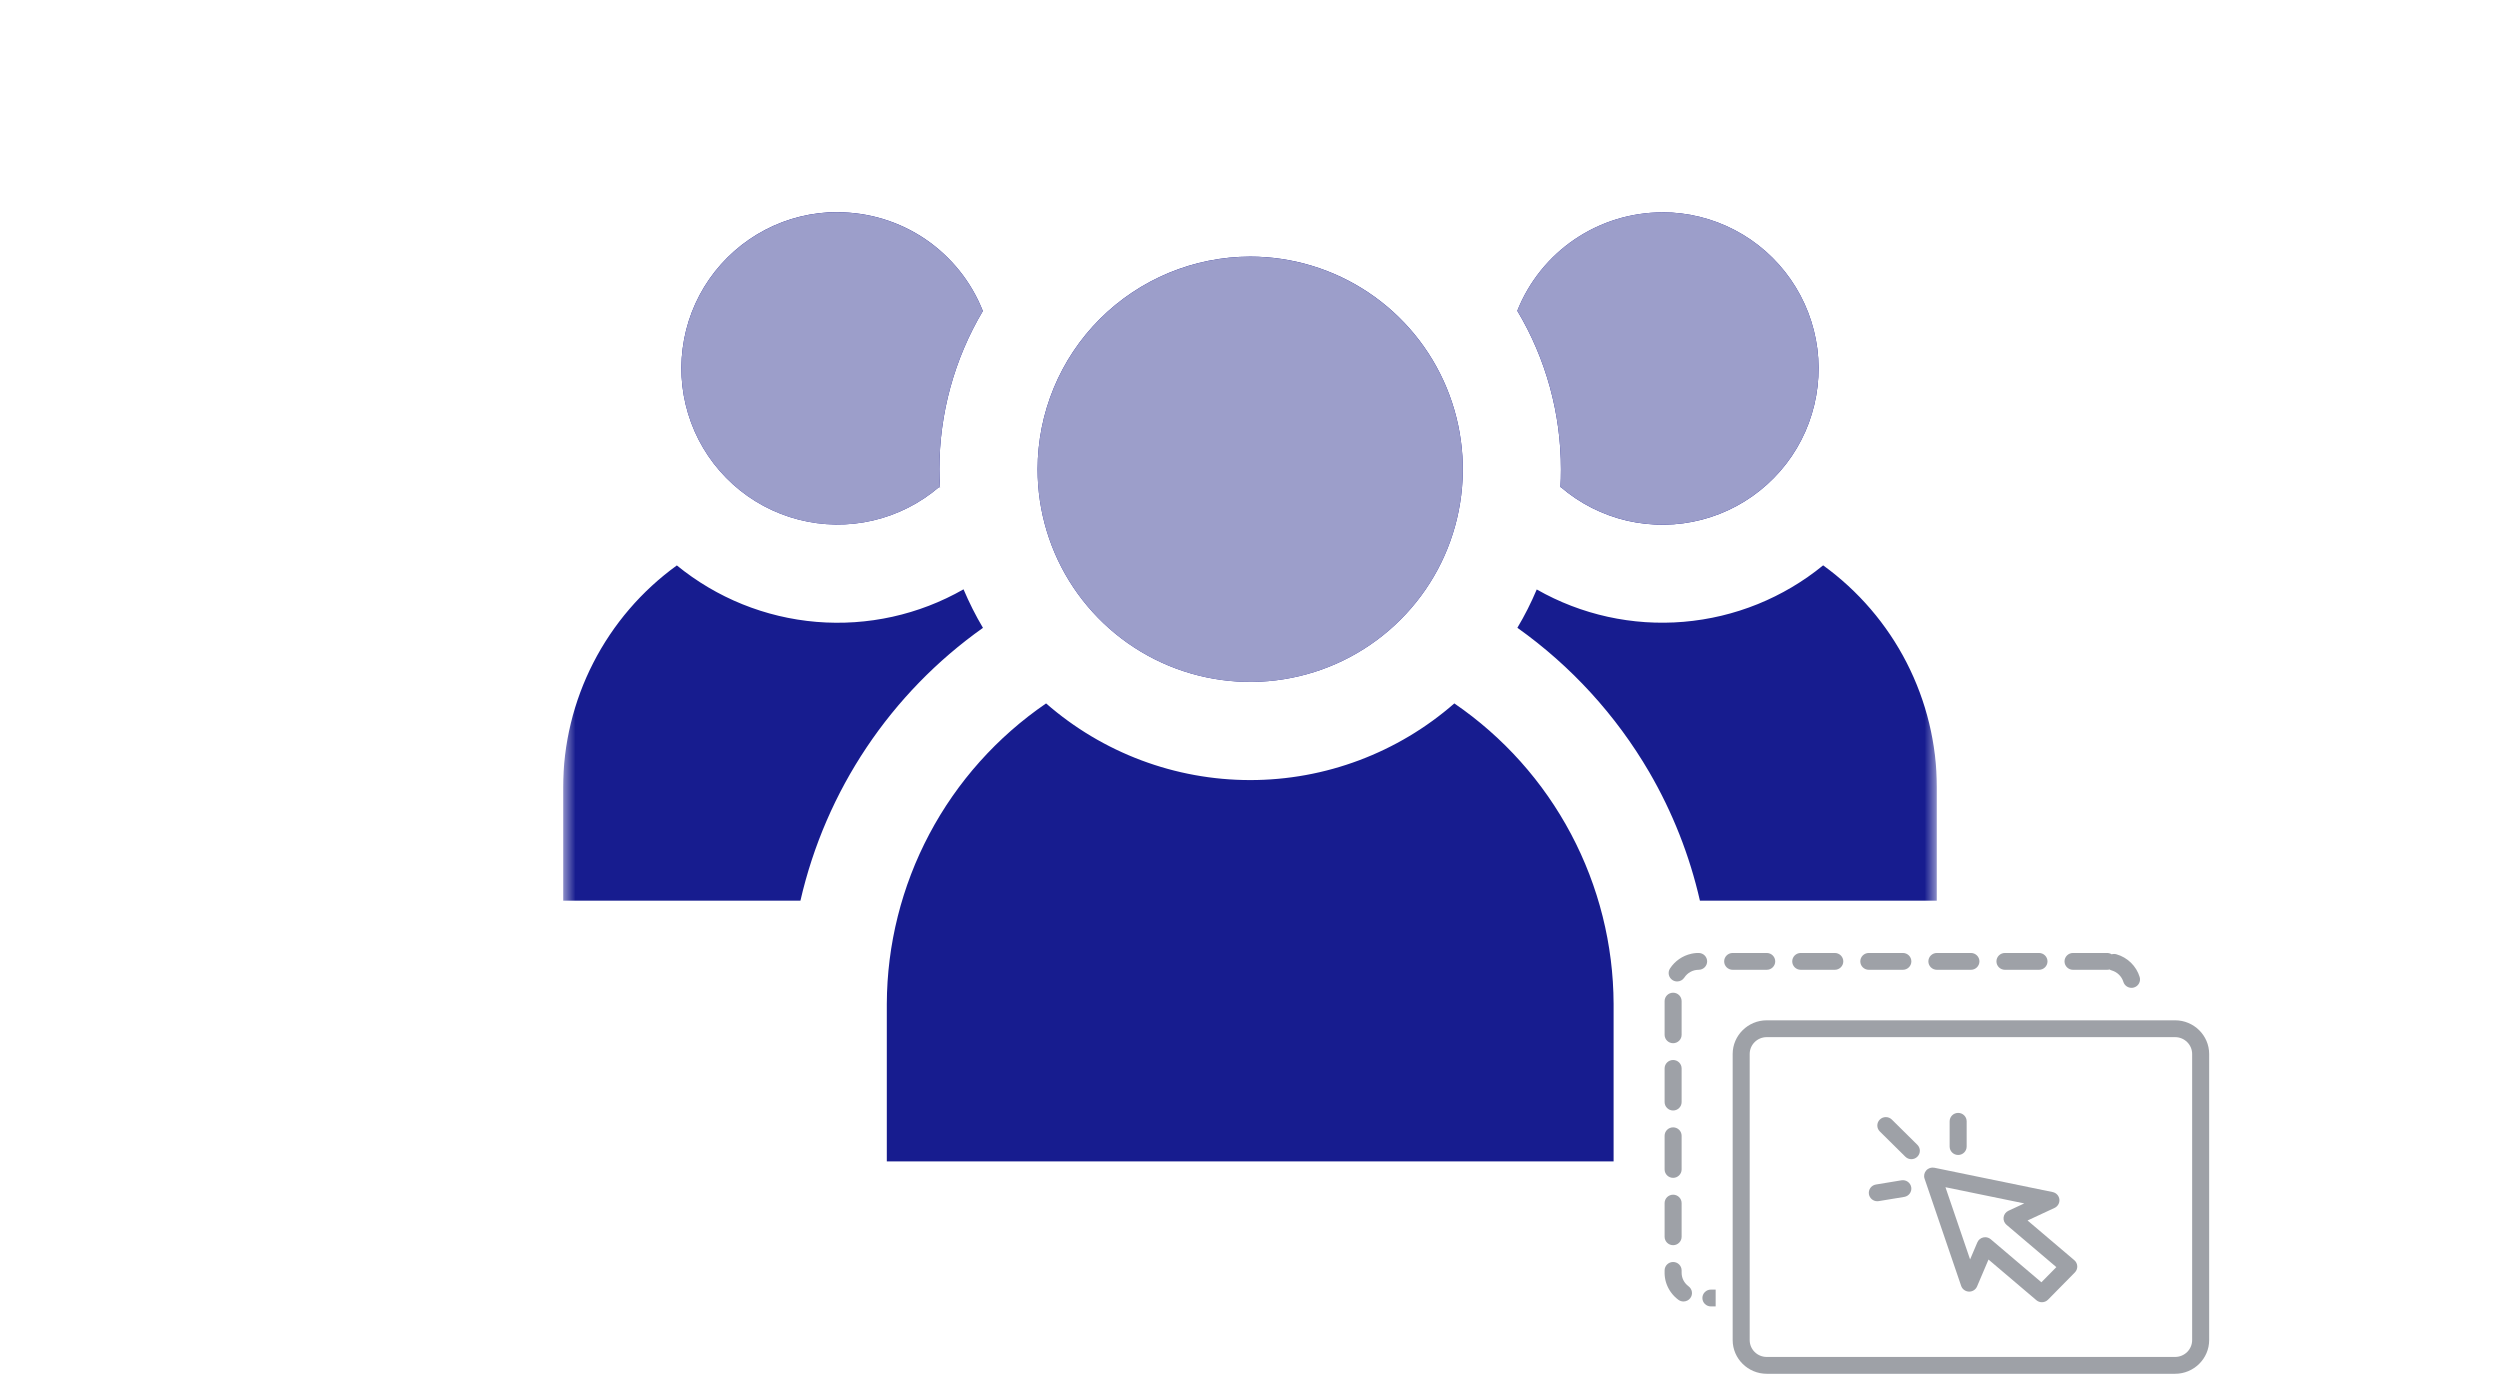 <svg width="202" height="111" viewBox="0 0 202 111" fill="none" xmlns="http://www.w3.org/2000/svg">
<g clip-path="url(#clip0_16875_81982)">
<mask id="mask0_16875_81982" style="mask-type:luminance" maskUnits="userSpaceOnUse" x="45" y="0" width="112" height="111">
<path d="M156.495 0H45.506V111H156.495V0Z" fill="white"/>
</mask>
<g mask="url(#mask0_16875_81982)">
<path fill-rule="evenodd" clip-rule="evenodd" d="M134.324 17.153C136.361 17.153 138.364 17.647 140.168 18.591C141.972 19.534 143.52 20.9 144.68 22.57C145.845 24.241 146.583 26.167 146.844 28.187C147.099 30.207 146.861 32.255 146.156 34.164C145.451 36.073 144.291 37.783 142.782 39.142C141.272 40.508 139.458 41.485 137.488 41.995C135.518 42.506 133.453 42.528 131.472 42.073C129.491 41.612 127.648 40.68 126.106 39.353L126.083 39.381C126.111 38.898 126.122 38.415 126.122 37.927C126.128 33.415 124.913 28.986 122.598 25.112C123.531 22.764 125.151 20.75 127.238 19.334C129.33 17.919 131.799 17.159 134.324 17.159V17.153ZM156.5 63.679V72.775H137.354C136.522 69.124 135.14 65.621 133.259 62.386C130.573 57.785 126.944 53.811 122.604 50.725C123.198 49.732 123.719 48.694 124.169 47.628C127.771 49.682 131.91 50.592 136.039 50.242C140.174 49.893 144.097 48.306 147.31 45.68C150.146 47.734 152.46 50.426 154.058 53.545C155.656 56.664 156.494 60.116 156.5 63.618V63.673V63.679ZM130.379 81.156V81.112C130.362 76.328 129.18 71.615 126.938 67.386C124.696 63.157 121.461 59.539 117.51 56.836C112.942 60.826 107.082 63.03 101.017 63.03C94.951 63.03 89.091 60.826 84.524 56.836C80.573 59.539 77.337 63.157 75.095 67.386C72.853 71.615 71.671 76.328 71.654 81.112V93.843H130.379V81.15V81.156ZM64.673 72.775H45.5V63.623C45.505 60.121 46.343 56.664 47.942 53.55C49.54 50.431 51.854 47.734 54.69 45.686C57.903 48.311 61.838 49.904 65.972 50.248C70.112 50.592 74.252 49.676 77.853 47.617C78.308 48.688 78.83 49.732 79.424 50.731C71.965 56.014 66.716 63.868 64.673 72.781V72.775ZM67.676 17.148C70.206 17.148 72.681 17.908 74.773 19.329C76.865 20.755 78.486 22.776 79.413 25.129C77.115 28.997 75.9 33.415 75.905 37.91C75.905 38.41 75.922 38.909 75.955 39.403L75.894 39.337C74.352 40.663 72.509 41.596 70.528 42.056C68.547 42.517 66.483 42.489 64.512 41.978C62.542 41.468 60.722 40.491 59.213 39.126C57.703 37.761 56.543 36.051 55.839 34.142C55.134 32.233 54.895 30.185 55.156 28.165C55.411 26.144 56.155 24.218 57.315 22.548C58.48 20.877 60.028 19.512 61.832 18.569C63.636 17.625 65.639 17.137 67.676 17.137V17.148ZM101.017 20.733C104.413 20.733 107.737 21.743 110.562 23.63C113.386 25.517 115.589 28.203 116.888 31.339C118.187 34.48 118.531 37.933 117.865 41.268C117.204 44.604 115.567 47.662 113.164 50.065C110.761 52.468 107.698 54.105 104.369 54.766C101.033 55.432 97.582 55.088 94.441 53.789C91.3 52.49 88.619 50.287 86.727 47.462C84.84 44.637 83.836 41.312 83.836 37.916C83.841 33.359 85.65 28.991 88.869 25.773C92.093 22.553 96.461 20.739 101.017 20.733Z" fill="#171C8F"/>
<path fill-rule="evenodd" clip-rule="evenodd" d="M134.324 17.152C136.361 17.152 138.364 17.646 140.168 18.589C141.971 19.533 143.52 20.898 144.68 22.569C145.845 24.239 146.583 26.165 146.844 28.185C147.099 30.205 146.861 32.253 146.156 34.163C145.451 36.072 144.291 37.781 142.782 39.141C141.272 40.506 139.458 41.483 137.488 41.993C135.517 42.504 133.453 42.526 131.472 42.071C129.491 41.611 127.648 40.678 126.106 39.352L126.083 39.38C126.111 38.897 126.122 38.414 126.122 37.925C126.128 33.413 124.912 28.984 122.598 25.11C123.531 22.763 125.151 20.748 127.238 19.333C129.33 17.918 131.799 17.157 134.324 17.157V17.152ZM67.675 17.152C70.206 17.152 72.681 17.912 74.773 19.333C76.871 20.759 78.486 22.779 79.413 25.133C77.115 29.001 75.9 33.419 75.905 37.914C75.905 38.414 75.922 38.913 75.955 39.407L75.894 39.341C74.352 40.667 72.509 41.599 70.528 42.06C68.547 42.521 66.482 42.493 64.512 41.982C62.542 41.472 60.722 40.495 59.213 39.13C57.703 37.764 56.543 36.055 55.839 34.146C55.134 32.237 54.895 30.189 55.156 28.169C55.411 26.148 56.155 24.222 57.315 22.552C58.48 20.881 60.028 19.516 61.832 18.573C63.636 17.629 65.639 17.141 67.675 17.141V17.152ZM101.017 20.737C104.413 20.737 107.737 21.747 110.562 23.634C113.386 25.521 115.589 28.207 116.888 31.343C118.187 34.484 118.531 37.937 117.865 41.272C117.204 44.608 115.567 47.666 113.164 50.069C110.761 52.472 107.698 54.109 104.368 54.77C101.033 55.436 97.582 55.092 94.441 53.793C91.299 52.494 88.619 50.291 86.727 47.466C84.84 44.641 83.835 41.316 83.835 37.92C83.841 33.363 85.65 28.995 88.869 25.776C92.093 22.557 96.46 20.743 101.017 20.737Z" fill="#9C9ECA"/>
</g>
</g>
<g clip-path="url(#clip1_16875_81982)">
<path d="M156.5 78.36H159.25C159.63 78.36 159.938 78.055 159.938 77.68C159.938 77.305 159.63 77 159.25 77H156.5C156.12 77 155.812 77.305 155.812 77.68C155.812 78.055 156.12 78.36 156.5 78.36Z" fill="#9EA1A7"/>
<path d="M151 78.36H153.75C154.13 78.36 154.438 78.055 154.438 77.68C154.438 77.305 154.13 77 153.75 77H151C150.62 77 150.312 77.305 150.312 77.68C150.312 78.055 150.62 78.36 151 78.36Z" fill="#9EA1A7"/>
<path d="M162 78.36H164.75C165.13 78.36 165.438 78.055 165.438 77.68C165.438 77.305 165.13 77 164.75 77H162C161.62 77 161.312 77.305 161.312 77.68C161.312 78.055 161.62 78.36 162 78.36Z" fill="#9EA1A7"/>
<path d="M142.75 78.36C143.13 78.36 143.438 78.055 143.438 77.68C143.438 77.305 143.13 77 142.75 77H140C139.62 77 139.312 77.305 139.312 77.68C139.312 78.055 139.62 78.36 140 78.36H142.75Z" fill="#9EA1A7"/>
<path d="M167.5 78.36H170.25C170.318 78.36 170.384 78.35 170.447 78.332C170.502 78.366 170.562 78.394 170.628 78.412C171.074 78.54 171.434 78.893 171.568 79.334C171.658 79.628 171.931 79.818 172.226 79.818C172.292 79.818 172.358 79.809 172.424 79.789C172.787 79.681 172.993 79.304 172.886 78.945C172.618 78.061 171.906 77.362 171.008 77.106C170.945 77.088 170.881 77.079 170.818 77.079C170.751 77.079 170.685 77.089 170.622 77.108C170.515 77.04 170.387 77 170.25 77H167.5C167.121 77 166.813 77.305 166.813 77.68C166.813 78.055 167.121 78.36 167.5 78.36L167.5 78.36Z" fill="#9EA1A7"/>
<path d="M145.5 78.36H148.25C148.63 78.36 148.938 78.055 148.938 77.68C148.938 77.305 148.63 77 148.25 77H145.5C145.12 77 144.812 77.305 144.812 77.68C144.812 78.055 145.12 78.36 145.5 78.36Z" fill="#9EA1A7"/>
<path d="M135.188 84.291C135.567 84.291 135.875 83.987 135.875 83.611V80.891C135.875 80.515 135.567 80.211 135.188 80.211C134.808 80.211 134.5 80.515 134.5 80.891V83.611C134.5 83.987 134.808 84.291 135.188 84.291Z" fill="#9EA1A7"/>
<path d="M136.433 103.929C136.078 103.667 135.875 103.27 135.875 102.839V102.649C135.875 102.273 135.567 101.969 135.188 101.969C134.808 101.969 134.5 102.273 134.5 102.649V102.861C134.5 102.863 134.5 102.864 134.5 102.865V102.874C134.5 102.876 134.5 102.877 134.5 102.878V102.887C134.5 102.887 134.5 102.887 134.5 102.888V102.892C134.5 102.893 134.5 102.894 134.5 102.896V102.901C134.5 102.902 134.5 102.903 134.5 102.904V102.909C134.5 102.91 134.5 102.911 134.5 102.913V102.913C134.5 102.915 134.501 102.916 134.501 102.917V102.918C134.501 102.92 134.501 102.923 134.501 102.926V102.926C134.501 102.928 134.501 102.929 134.501 102.93V102.931C134.501 102.933 134.501 102.936 134.501 102.939V102.939C134.501 102.941 134.501 102.942 134.501 102.943V102.944C134.501 102.945 134.501 102.946 134.501 102.948H134.502C134.502 102.949 134.502 102.95 134.502 102.952V102.952C134.503 102.953 134.503 102.955 134.503 102.956V102.957C134.503 102.958 134.503 102.959 134.503 102.96V102.961C134.503 102.962 134.503 102.963 134.503 102.964C134.503 102.966 134.503 102.967 134.503 102.969V102.969C134.503 102.971 134.503 102.972 134.503 102.973V102.974C134.503 102.975 134.503 102.976 134.503 102.977V102.978C134.503 102.979 134.503 102.981 134.504 102.982V102.983C134.504 102.984 134.504 102.985 134.504 102.987V102.987C134.504 102.988 134.504 102.99 134.504 102.991V102.991C134.504 102.992 134.504 102.994 134.504 102.995V102.996C134.504 102.997 134.504 102.998 134.505 103V103C134.505 103.003 134.505 103.005 134.505 103.008V103.009C134.505 103.01 134.505 103.011 134.505 103.012C134.505 103.013 134.505 103.013 134.505 103.013C134.505 103.016 134.506 103.018 134.506 103.021V103.022C134.506 103.023 134.506 103.024 134.506 103.025C134.506 103.026 134.506 103.026 134.506 103.026C134.506 103.028 134.506 103.029 134.506 103.03H134.507C134.507 103.031 134.507 103.033 134.507 103.034V103.034C134.507 103.036 134.507 103.037 134.507 103.038V103.039C134.508 103.04 134.508 103.041 134.508 103.042C134.508 103.044 134.508 103.045 134.508 103.046V103.047C134.508 103.048 134.508 103.05 134.508 103.051V103.051C134.509 103.053 134.509 103.054 134.509 103.055V103.056C134.509 103.057 134.509 103.058 134.509 103.059V103.06C134.509 103.061 134.509 103.063 134.509 103.064V103.064C134.51 103.066 134.51 103.067 134.51 103.068V103.069C134.51 103.07 134.51 103.071 134.51 103.072C134.51 103.073 134.51 103.073 134.51 103.073C134.51 103.074 134.51 103.075 134.511 103.077V103.077C134.511 103.079 134.511 103.08 134.511 103.081V103.082C134.511 103.083 134.511 103.084 134.512 103.086C134.512 103.087 134.512 103.088 134.512 103.09V103.09C134.512 103.092 134.512 103.093 134.512 103.094C134.512 103.094 134.512 103.094 134.512 103.095C134.512 103.096 134.512 103.097 134.513 103.098V103.099C134.513 103.1 134.513 103.101 134.513 103.103V103.103C134.513 103.105 134.513 103.106 134.513 103.107V103.108C134.514 103.109 134.514 103.111 134.514 103.112C134.514 103.113 134.514 103.114 134.514 103.116V103.116C134.514 103.118 134.515 103.119 134.515 103.12C134.515 103.12 134.515 103.121 134.515 103.121C134.515 103.122 134.515 103.124 134.515 103.125C134.515 103.126 134.515 103.127 134.516 103.129V103.129C134.516 103.131 134.516 103.132 134.516 103.133V103.134C134.516 103.135 134.517 103.136 134.517 103.137C134.517 103.139 134.517 103.14 134.517 103.142C134.517 103.142 134.517 103.142 134.517 103.142C134.517 103.143 134.517 103.145 134.517 103.146C134.517 103.146 134.517 103.146 134.518 103.147C134.518 103.148 134.518 103.149 134.518 103.15C134.518 103.15 134.518 103.151 134.518 103.151C134.518 103.152 134.518 103.153 134.518 103.154V103.155C134.518 103.156 134.519 103.158 134.519 103.159C134.519 103.159 134.519 103.159 134.519 103.159C134.519 103.161 134.519 103.162 134.519 103.163C134.519 103.163 134.519 103.164 134.519 103.164C134.519 103.165 134.519 103.166 134.52 103.168C134.52 103.169 134.52 103.17 134.52 103.172C134.52 103.172 134.52 103.172 134.52 103.172C134.52 103.174 134.521 103.175 134.521 103.176V103.176C134.521 103.178 134.521 103.179 134.521 103.18C134.521 103.182 134.522 103.183 134.522 103.184V103.185C134.522 103.186 134.522 103.187 134.523 103.189C134.523 103.189 134.523 103.189 134.523 103.189C134.523 103.192 134.523 103.194 134.524 103.197V103.198C134.524 103.199 134.524 103.2 134.524 103.201C134.524 103.201 134.524 103.202 134.524 103.202C134.525 103.205 134.525 103.207 134.525 103.21C134.525 103.21 134.525 103.21 134.526 103.21C134.526 103.212 134.526 103.213 134.526 103.214V103.215C134.526 103.216 134.527 103.217 134.527 103.219C134.527 103.22 134.527 103.221 134.527 103.223V103.223C134.528 103.224 134.528 103.226 134.528 103.227V103.228C134.528 103.229 134.528 103.23 134.529 103.232V103.232C134.529 103.233 134.529 103.234 134.529 103.236V103.236C134.53 103.237 134.53 103.239 134.53 103.24V103.241C134.53 103.242 134.53 103.243 134.531 103.244V103.245C134.531 103.246 134.531 103.247 134.531 103.249C134.531 103.25 134.532 103.252 134.532 103.253C134.532 103.253 134.532 103.253 134.532 103.253C134.532 103.255 134.532 103.256 134.532 103.257C134.533 103.257 134.533 103.258 134.533 103.258C134.533 103.259 134.533 103.26 134.533 103.261V103.262C134.534 103.263 134.534 103.264 134.534 103.265V103.266C134.534 103.267 134.534 103.269 134.535 103.27C134.535 103.27 134.535 103.27 134.535 103.27C134.535 103.272 134.535 103.273 134.535 103.274C134.536 103.276 134.536 103.277 134.536 103.278C134.536 103.278 134.536 103.278 134.536 103.279C134.536 103.28 134.536 103.281 134.537 103.282V103.283C134.537 103.286 134.537 103.288 134.538 103.29C134.538 103.291 134.538 103.291 134.538 103.291C134.538 103.292 134.538 103.294 134.538 103.295C134.539 103.295 134.539 103.295 134.539 103.295C134.539 103.298 134.54 103.3 134.54 103.303V103.304C134.54 103.305 134.541 103.306 134.541 103.307C134.541 103.307 134.541 103.308 134.541 103.308C134.541 103.309 134.541 103.31 134.541 103.312C134.542 103.313 134.542 103.314 134.542 103.315C134.542 103.317 134.542 103.318 134.543 103.319V103.32C134.543 103.321 134.543 103.323 134.544 103.324C134.544 103.327 134.545 103.329 134.545 103.332V103.332C134.546 103.334 134.546 103.335 134.546 103.336C134.546 103.336 134.546 103.337 134.546 103.337C134.546 103.338 134.547 103.339 134.547 103.341C134.547 103.342 134.547 103.343 134.548 103.344V103.345C134.548 103.346 134.548 103.348 134.548 103.349C134.549 103.351 134.549 103.352 134.549 103.353C134.549 103.354 134.55 103.356 134.55 103.357V103.357C134.55 103.359 134.551 103.36 134.551 103.361C134.551 103.361 134.551 103.361 134.551 103.362C134.551 103.364 134.552 103.367 134.552 103.369V103.37C134.553 103.371 134.553 103.372 134.553 103.373V103.374C134.554 103.377 134.554 103.379 134.555 103.382V103.382C134.555 103.383 134.556 103.385 134.556 103.386C134.556 103.386 134.556 103.386 134.556 103.387C134.556 103.388 134.556 103.389 134.557 103.39C134.557 103.392 134.557 103.393 134.557 103.394C134.557 103.394 134.557 103.395 134.557 103.395C134.557 103.396 134.558 103.397 134.558 103.398V103.399C134.559 103.4 134.559 103.402 134.559 103.403C134.559 103.403 134.559 103.403 134.559 103.403C134.559 103.405 134.56 103.406 134.56 103.407H134.56C134.56 103.408 134.561 103.41 134.561 103.411V103.411C134.561 103.413 134.562 103.414 134.562 103.415V103.415C134.562 103.417 134.562 103.418 134.563 103.419C134.563 103.419 134.563 103.419 134.563 103.419C134.563 103.421 134.563 103.422 134.564 103.423V103.423C134.564 103.425 134.564 103.426 134.565 103.427C134.565 103.43 134.566 103.433 134.566 103.435C134.567 103.435 134.567 103.436 134.567 103.436C134.567 103.437 134.567 103.438 134.567 103.44V103.44C134.568 103.443 134.569 103.445 134.569 103.448C134.569 103.448 134.569 103.448 134.569 103.448C134.57 103.449 134.57 103.451 134.57 103.452C134.57 103.452 134.57 103.452 134.57 103.452C134.571 103.455 134.571 103.457 134.572 103.46C134.573 103.462 134.573 103.463 134.573 103.464C134.574 103.467 134.575 103.47 134.575 103.472C134.576 103.474 134.576 103.475 134.576 103.476C134.577 103.479 134.578 103.482 134.578 103.485C134.578 103.486 134.579 103.488 134.579 103.489C134.579 103.489 134.579 103.489 134.579 103.489L134.58 103.493C134.581 103.494 134.581 103.496 134.581 103.497C134.582 103.498 134.582 103.499 134.582 103.501V103.501C134.583 103.504 134.584 103.506 134.584 103.509C134.585 103.51 134.585 103.511 134.585 103.513C134.585 103.513 134.585 103.513 134.585 103.513C134.586 103.515 134.586 103.516 134.586 103.517V103.518C134.587 103.52 134.588 103.523 134.589 103.525C134.589 103.525 134.589 103.525 134.589 103.526C134.589 103.527 134.589 103.528 134.59 103.529C134.59 103.529 134.59 103.529 134.59 103.53C134.591 103.532 134.591 103.535 134.592 103.537C134.592 103.539 134.593 103.54 134.593 103.542C134.594 103.544 134.595 103.547 134.595 103.55V103.55C134.596 103.551 134.596 103.553 134.596 103.554C134.597 103.557 134.598 103.559 134.599 103.562C134.599 103.563 134.599 103.565 134.6 103.566V103.566C134.601 103.569 134.601 103.571 134.602 103.574L134.603 103.578V103.578C134.604 103.579 134.604 103.581 134.604 103.582H134.605C134.605 103.583 134.605 103.585 134.606 103.586C134.606 103.587 134.606 103.588 134.607 103.59V103.59C134.607 103.591 134.608 103.593 134.608 103.594V103.594C134.608 103.595 134.609 103.597 134.609 103.598C134.61 103.599 134.61 103.601 134.61 103.602C134.611 103.603 134.611 103.605 134.612 103.606V103.606C134.612 103.609 134.613 103.611 134.614 103.614C134.614 103.614 134.614 103.614 134.614 103.614C134.614 103.615 134.615 103.617 134.615 103.618V103.618C134.616 103.621 134.617 103.623 134.617 103.626V103.626C134.618 103.627 134.618 103.629 134.619 103.63V103.63C134.62 103.633 134.62 103.635 134.621 103.638C134.622 103.639 134.622 103.641 134.623 103.642V103.642C134.623 103.644 134.623 103.645 134.624 103.646C134.624 103.647 134.625 103.649 134.625 103.65C134.626 103.651 134.626 103.653 134.627 103.654C134.627 103.657 134.628 103.659 134.629 103.662C134.63 103.663 134.63 103.664 134.63 103.666C134.631 103.667 134.631 103.669 134.632 103.67H134.632C134.633 103.672 134.634 103.675 134.634 103.678V103.678C134.635 103.679 134.635 103.68 134.636 103.682C134.637 103.684 134.638 103.687 134.638 103.689V103.69C134.639 103.691 134.639 103.692 134.64 103.694C134.64 103.694 134.64 103.694 134.64 103.694C134.641 103.696 134.641 103.699 134.642 103.701C134.642 103.701 134.642 103.702 134.642 103.702C134.643 103.703 134.643 103.704 134.644 103.705C134.645 103.708 134.645 103.711 134.646 103.713H134.646C134.647 103.715 134.647 103.716 134.648 103.717C134.648 103.717 134.648 103.717 134.648 103.718C134.649 103.72 134.65 103.722 134.651 103.725C134.651 103.727 134.652 103.728 134.652 103.729H134.652C134.653 103.732 134.654 103.734 134.655 103.737C134.655 103.738 134.656 103.739 134.656 103.74C134.656 103.741 134.656 103.741 134.656 103.741C134.657 103.742 134.657 103.744 134.658 103.745C134.658 103.746 134.659 103.747 134.659 103.748C134.66 103.75 134.66 103.751 134.661 103.752C134.661 103.752 134.661 103.752 134.661 103.752C134.661 103.754 134.662 103.755 134.662 103.756C134.663 103.759 134.664 103.761 134.665 103.764V103.764C134.666 103.766 134.666 103.767 134.667 103.768C134.668 103.771 134.668 103.773 134.669 103.776V103.776C134.67 103.777 134.67 103.778 134.671 103.78C134.672 103.782 134.673 103.785 134.674 103.787C134.674 103.789 134.675 103.79 134.675 103.791C134.677 103.794 134.678 103.796 134.679 103.799C134.679 103.8 134.679 103.802 134.68 103.803C134.68 103.803 134.68 103.803 134.68 103.803C134.681 103.806 134.682 103.808 134.683 103.811C134.684 103.812 134.684 103.813 134.684 103.814C134.684 103.814 134.685 103.814 134.685 103.815C134.685 103.816 134.686 103.817 134.686 103.819C134.687 103.82 134.687 103.821 134.688 103.822C134.688 103.824 134.689 103.825 134.689 103.826C134.689 103.826 134.689 103.826 134.689 103.826C134.69 103.828 134.69 103.829 134.691 103.83C134.691 103.831 134.692 103.833 134.692 103.834C134.693 103.835 134.693 103.836 134.694 103.837V103.838C134.694 103.839 134.695 103.84 134.695 103.841H134.695C134.696 103.844 134.697 103.846 134.699 103.849C134.699 103.849 134.699 103.849 134.699 103.849C134.699 103.851 134.699 103.852 134.7 103.853V103.853C134.701 103.856 134.702 103.858 134.703 103.86V103.861C134.704 103.862 134.704 103.863 134.705 103.864C134.705 103.864 134.705 103.864 134.705 103.864C134.706 103.867 134.707 103.869 134.708 103.872C134.708 103.872 134.708 103.872 134.708 103.872C134.708 103.873 134.709 103.875 134.71 103.875C134.71 103.875 134.71 103.876 134.71 103.876C134.71 103.877 134.711 103.878 134.711 103.879C134.712 103.881 134.712 103.882 134.713 103.883V103.884C134.713 103.885 134.714 103.886 134.714 103.887C134.714 103.887 134.714 103.887 134.714 103.888C134.715 103.889 134.716 103.89 134.716 103.891C134.716 103.891 134.716 103.891 134.716 103.891C134.717 103.892 134.717 103.893 134.718 103.895C134.718 103.895 134.718 103.895 134.718 103.895C134.718 103.896 134.719 103.897 134.719 103.899V103.899C134.72 103.9 134.72 103.901 134.721 103.902C134.721 103.902 134.721 103.903 134.721 103.903C134.721 103.904 134.722 103.905 134.722 103.906V103.906C134.723 103.908 134.723 103.909 134.724 103.91C134.724 103.91 134.724 103.91 134.724 103.911C134.725 103.912 134.725 103.913 134.726 103.914V103.914C134.726 103.916 134.727 103.917 134.727 103.918C134.728 103.919 134.728 103.92 134.729 103.921L134.729 103.922C134.73 103.923 134.73 103.924 134.731 103.925L134.731 103.926C134.732 103.928 134.733 103.93 134.734 103.933V103.933C134.735 103.934 134.735 103.936 134.736 103.936V103.937C134.737 103.939 134.738 103.942 134.739 103.944V103.944C134.74 103.946 134.74 103.947 134.741 103.948L134.741 103.948C134.742 103.951 134.743 103.953 134.744 103.955C134.744 103.955 134.744 103.956 134.745 103.956C134.745 103.957 134.746 103.958 134.746 103.959C134.746 103.959 134.746 103.959 134.746 103.959C134.747 103.961 134.747 103.962 134.748 103.963C134.749 103.964 134.749 103.965 134.75 103.966L134.75 103.967C134.75 103.968 134.751 103.969 134.751 103.97C134.751 103.97 134.752 103.97 134.752 103.971C134.752 103.972 134.753 103.973 134.753 103.974V103.974C134.754 103.975 134.755 103.977 134.755 103.978C134.756 103.979 134.756 103.98 134.757 103.981L134.757 103.982C134.758 103.983 134.758 103.984 134.759 103.985C134.759 103.985 134.759 103.986 134.759 103.986C134.759 103.987 134.76 103.988 134.761 103.989V103.989C134.761 103.991 134.762 103.992 134.762 103.993C134.762 103.993 134.762 103.993 134.763 103.993C134.763 103.995 134.764 103.996 134.764 103.997C134.764 103.997 134.764 103.997 134.764 103.997C134.765 103.998 134.765 104 134.766 104.001C134.767 104.002 134.767 104.003 134.768 104.004V104.005C134.768 104.006 134.769 104.007 134.77 104.008V104.009C134.77 104.01 134.771 104.011 134.771 104.012V104.012C134.772 104.013 134.773 104.014 134.773 104.015C134.773 104.016 134.773 104.016 134.773 104.016C134.774 104.017 134.774 104.018 134.775 104.019C134.775 104.02 134.775 104.02 134.775 104.02C134.776 104.021 134.777 104.022 134.777 104.023C134.778 104.024 134.778 104.026 134.779 104.027C134.779 104.027 134.779 104.027 134.779 104.027C134.78 104.028 134.78 104.029 134.781 104.03C134.781 104.031 134.781 104.031 134.781 104.031C134.782 104.032 134.782 104.033 134.783 104.034C134.783 104.034 134.783 104.034 134.783 104.035C134.783 104.036 134.784 104.037 134.784 104.038C134.784 104.038 134.784 104.038 134.784 104.038C134.785 104.039 134.786 104.041 134.786 104.041C134.786 104.042 134.786 104.042 134.786 104.042C134.787 104.043 134.788 104.044 134.788 104.045C134.788 104.045 134.788 104.046 134.788 104.046C134.789 104.047 134.789 104.048 134.79 104.049C134.79 104.049 134.79 104.049 134.79 104.049C134.791 104.05 134.791 104.051 134.792 104.053C134.792 104.053 134.792 104.053 134.792 104.053C134.793 104.054 134.793 104.055 134.794 104.057C134.794 104.057 134.794 104.057 134.794 104.057C134.794 104.058 134.795 104.059 134.795 104.06C134.795 104.06 134.795 104.06 134.796 104.06C134.796 104.061 134.797 104.063 134.798 104.064C134.798 104.064 134.798 104.064 134.798 104.064C134.798 104.065 134.799 104.067 134.799 104.068C134.799 104.068 134.799 104.068 134.799 104.068C134.8 104.069 134.801 104.07 134.801 104.071C134.801 104.071 134.801 104.071 134.801 104.072C134.802 104.073 134.802 104.074 134.803 104.075C134.803 104.075 134.803 104.075 134.803 104.076C134.804 104.077 134.804 104.078 134.805 104.079C134.805 104.079 134.805 104.079 134.805 104.079C134.806 104.08 134.806 104.081 134.807 104.082V104.083C134.808 104.084 134.808 104.085 134.809 104.086C134.809 104.086 134.809 104.086 134.809 104.086C134.81 104.088 134.81 104.088 134.811 104.09C134.811 104.09 134.811 104.09 134.811 104.09C134.812 104.093 134.813 104.095 134.815 104.097C134.815 104.097 134.815 104.097 134.815 104.097C134.815 104.099 134.816 104.1 134.817 104.101L134.817 104.101C134.817 104.102 134.818 104.103 134.819 104.104C134.819 104.105 134.819 104.105 134.819 104.105C134.819 104.106 134.82 104.107 134.821 104.108C134.821 104.108 134.821 104.108 134.821 104.109C134.821 104.11 134.822 104.111 134.823 104.112C134.823 104.112 134.823 104.112 134.823 104.113C134.823 104.113 134.824 104.115 134.825 104.116C134.825 104.116 134.825 104.116 134.825 104.116C134.825 104.117 134.826 104.118 134.826 104.119C134.826 104.119 134.827 104.12 134.827 104.12C134.827 104.121 134.828 104.122 134.828 104.123C134.829 104.123 134.829 104.123 134.829 104.124C134.829 104.125 134.83 104.126 134.831 104.127C134.831 104.127 134.831 104.127 134.831 104.128C134.832 104.128 134.832 104.129 134.832 104.13C134.833 104.13 134.833 104.131 134.833 104.131C134.833 104.132 134.834 104.133 134.834 104.134C134.835 104.134 134.835 104.135 134.835 104.135C134.836 104.136 134.836 104.137 134.837 104.138C134.837 104.138 134.837 104.138 134.837 104.139C134.838 104.139 134.838 104.14 134.839 104.141C134.839 104.141 134.839 104.142 134.839 104.142C134.84 104.143 134.84 104.144 134.841 104.145C134.841 104.145 134.841 104.145 134.841 104.146C134.842 104.147 134.842 104.148 134.843 104.149C134.843 104.149 134.843 104.149 134.843 104.15C134.844 104.151 134.844 104.151 134.845 104.152C134.845 104.153 134.845 104.153 134.845 104.153C134.846 104.154 134.846 104.155 134.847 104.156C134.847 104.156 134.847 104.157 134.847 104.157C134.848 104.158 134.848 104.159 134.849 104.16C134.849 104.16 134.849 104.161 134.85 104.161C134.85 104.162 134.85 104.162 134.851 104.163C134.851 104.164 134.851 104.164 134.852 104.164C134.852 104.165 134.853 104.166 134.853 104.167C134.853 104.167 134.853 104.168 134.854 104.168C134.854 104.169 134.855 104.17 134.855 104.171C134.855 104.171 134.856 104.171 134.856 104.172C134.856 104.173 134.857 104.173 134.857 104.174L134.858 104.175C134.858 104.175 134.859 104.177 134.859 104.178C134.86 104.178 134.86 104.179 134.86 104.179C134.86 104.18 134.861 104.181 134.862 104.182C134.862 104.182 134.862 104.182 134.862 104.183C134.863 104.184 134.863 104.185 134.864 104.185C134.864 104.186 134.864 104.186 134.864 104.187C134.865 104.187 134.865 104.188 134.866 104.189C134.866 104.189 134.866 104.189 134.866 104.19C134.867 104.191 134.867 104.192 134.868 104.193C134.868 104.193 134.868 104.193 134.869 104.194C134.869 104.195 134.87 104.195 134.87 104.196C134.87 104.197 134.87 104.197 134.871 104.197C134.871 104.198 134.872 104.199 134.872 104.2C134.872 104.2 134.872 104.2 134.873 104.201C134.873 104.202 134.874 104.203 134.874 104.203C134.875 104.204 134.875 104.204 134.875 104.205C134.875 104.206 134.876 104.206 134.877 104.207L134.877 104.208C134.877 104.208 134.878 104.21 134.878 104.211C134.879 104.211 134.879 104.211 134.879 104.212C134.88 104.213 134.88 104.213 134.881 104.214C134.881 104.215 134.881 104.215 134.881 104.215C134.882 104.216 134.882 104.217 134.883 104.218C134.883 104.219 134.883 104.219 134.884 104.219C134.884 104.22 134.884 104.221 134.885 104.221C134.885 104.222 134.885 104.222 134.886 104.223C134.886 104.224 134.887 104.224 134.887 104.225C134.887 104.225 134.888 104.226 134.888 104.226C134.888 104.227 134.889 104.228 134.889 104.229C134.89 104.229 134.89 104.23 134.89 104.23C134.891 104.231 134.891 104.232 134.891 104.232C134.892 104.233 134.892 104.233 134.892 104.233C134.893 104.234 134.893 104.235 134.894 104.236C134.894 104.236 134.894 104.237 134.894 104.237C134.895 104.238 134.895 104.239 134.896 104.24C134.896 104.24 134.897 104.241 134.897 104.241C134.897 104.242 134.898 104.242 134.898 104.243C134.898 104.244 134.899 104.244 134.899 104.245C134.899 104.245 134.9 104.246 134.9 104.247C134.9 104.247 134.901 104.247 134.901 104.248C134.902 104.249 134.902 104.25 134.903 104.25C134.903 104.251 134.903 104.252 134.903 104.252C134.904 104.252 134.904 104.253 134.904 104.253C134.905 104.254 134.905 104.255 134.906 104.256C134.906 104.256 134.906 104.257 134.907 104.257C134.907 104.258 134.907 104.258 134.908 104.259C134.908 104.259 134.909 104.26 134.909 104.261C134.909 104.262 134.91 104.262 134.91 104.263C134.91 104.263 134.911 104.264 134.911 104.264C134.911 104.265 134.912 104.266 134.912 104.266C134.913 104.267 134.913 104.267 134.913 104.268C134.914 104.269 134.914 104.269 134.914 104.27C134.915 104.27 134.915 104.271 134.916 104.272C134.916 104.272 134.916 104.273 134.917 104.273C134.917 104.274 134.917 104.274 134.918 104.275C134.918 104.276 134.919 104.276 134.919 104.277C134.919 104.278 134.92 104.278 134.92 104.279C134.92 104.279 134.921 104.28 134.921 104.28C134.922 104.281 134.922 104.282 134.922 104.282C134.923 104.283 134.923 104.283 134.923 104.284C134.924 104.284 134.924 104.285 134.925 104.286C134.925 104.287 134.925 104.287 134.926 104.288C134.926 104.288 134.926 104.289 134.927 104.289C134.927 104.29 134.928 104.291 134.928 104.291C134.928 104.292 134.929 104.292 134.929 104.293C134.93 104.293 134.93 104.294 134.93 104.295C134.931 104.295 134.931 104.296 134.932 104.297C134.932 104.297 134.932 104.298 134.933 104.298C134.933 104.299 134.933 104.299 134.934 104.3C134.934 104.3 134.935 104.301 134.935 104.302C134.935 104.303 134.936 104.303 134.936 104.304C134.936 104.304 134.937 104.305 134.937 104.305C134.937 104.306 134.938 104.306 134.938 104.306C134.938 104.307 134.939 104.308 134.94 104.309C134.94 104.309 134.94 104.31 134.94 104.31C134.941 104.311 134.942 104.312 134.942 104.313C134.942 104.313 134.943 104.314 134.943 104.314C134.943 104.315 134.944 104.315 134.944 104.316C134.944 104.316 134.945 104.317 134.945 104.318C134.946 104.318 134.946 104.319 134.947 104.32C134.947 104.32 134.947 104.32 134.947 104.321C134.948 104.322 134.948 104.323 134.949 104.324L134.95 104.324C134.95 104.324 134.95 104.326 134.951 104.326C134.951 104.327 134.952 104.327 134.952 104.328C134.953 104.329 134.953 104.329 134.953 104.33C134.953 104.33 134.954 104.331 134.954 104.331C134.955 104.332 134.955 104.333 134.956 104.334C134.956 104.334 134.956 104.335 134.957 104.335C134.957 104.336 134.958 104.337 134.959 104.339V104.339C134.959 104.339 134.96 104.34 134.96 104.341C134.96 104.341 134.961 104.341 134.961 104.341C134.961 104.342 134.962 104.343 134.963 104.344C134.963 104.345 134.963 104.345 134.963 104.345C134.964 104.346 134.965 104.348 134.966 104.349C134.966 104.349 134.966 104.349 134.966 104.349C134.966 104.35 134.967 104.35 134.967 104.351C134.968 104.351 134.968 104.352 134.968 104.352C134.969 104.353 134.969 104.354 134.97 104.355C134.97 104.355 134.97 104.355 134.97 104.356C134.971 104.357 134.972 104.358 134.973 104.359C134.973 104.359 134.973 104.359 134.973 104.36C134.974 104.361 134.976 104.364 134.977 104.365L134.977 104.366C134.978 104.367 134.979 104.368 134.98 104.369H134.98C134.981 104.372 134.983 104.373 134.984 104.375V104.376C134.985 104.377 134.986 104.378 134.987 104.38L134.987 104.38C134.988 104.382 134.99 104.384 134.991 104.385C134.991 104.385 134.991 104.386 134.991 104.386C134.992 104.387 134.993 104.389 134.994 104.39C134.996 104.392 134.997 104.394 134.998 104.396C134.999 104.397 135 104.398 135.001 104.399C135.001 104.399 135.001 104.4 135.001 104.4C135.003 104.403 135.005 104.406 135.008 104.41C135.176 104.645 135.381 104.853 135.614 105.025C135.737 105.116 135.882 105.16 136.025 105.16C136.234 105.16 136.441 105.066 136.576 104.888C136.803 104.587 136.741 104.161 136.437 103.936L136.433 103.929Z" fill="#9EA1A7"/>
<path d="M137.553 104.879C137.553 105.255 137.861 105.559 138.24 105.559H138.625V104.199H138.24C137.861 104.199 137.553 104.504 137.553 104.879Z" fill="#9EA1A7"/>
<path d="M137.937 77.68C137.937 77.305 137.63 77 137.25 77H137.232C137.231 77 137.229 77 137.228 77H137.214C137.213 77 137.211 77 137.21 77H137.206C137.204 77 137.203 77 137.202 77H137.197C137.196 77 137.194 77 137.193 77.001H137.189C137.187 77.001 137.186 77.001 137.185 77.001H137.179C137.178 77.001 137.177 77.001 137.176 77.001H137.175C137.174 77.001 137.172 77.001 137.171 77.001H137.17C137.169 77.001 137.168 77.001 137.167 77.001H137.162C137.16 77.001 137.159 77.001 137.158 77.001H137.157C137.156 77.001 137.155 77.001 137.153 77.001H137.153C137.151 77.001 137.15 77.001 137.149 77.001C137.147 77.001 137.146 77.001 137.145 77.001H137.144C137.143 77.001 137.141 77.001 137.14 77.001H137.14C137.139 77.001 137.137 77.002 137.136 77.002H137.136C137.134 77.002 137.133 77.002 137.132 77.002H137.131C137.13 77.002 137.129 77.002 137.128 77.002H137.127C137.126 77.002 137.124 77.002 137.123 77.002H137.123C137.121 77.002 137.12 77.002 137.119 77.002H137.118C137.117 77.002 137.116 77.002 137.114 77.002H137.114C137.112 77.003 137.111 77.003 137.11 77.003C137.108 77.003 137.107 77.003 137.106 77.003H137.105C137.104 77.003 137.102 77.003 137.101 77.003H137.101C137.099 77.003 137.098 77.003 137.097 77.003C137.097 77.003 137.096 77.003 137.096 77.003C137.095 77.003 137.094 77.003 137.092 77.003H137.092C137.09 77.004 137.089 77.004 137.088 77.004H137.087C137.086 77.004 137.085 77.004 137.083 77.004H137.083C137.08 77.004 137.077 77.004 137.075 77.004C137.075 77.004 137.074 77.004 137.074 77.005C137.072 77.005 137.071 77.005 137.07 77.005H137.07C137.069 77.005 137.067 77.005 137.066 77.005H137.065C137.064 77.005 137.063 77.005 137.062 77.005H137.061C137.06 77.005 137.059 77.005 137.057 77.005H137.057C137.056 77.005 137.054 77.006 137.053 77.006H137.053C137.051 77.006 137.05 77.006 137.048 77.006C137.047 77.006 137.046 77.006 137.045 77.007H137.044C137.042 77.007 137.041 77.007 137.04 77.007H137.04C137.039 77.007 137.037 77.007 137.036 77.007H137.035C137.034 77.007 137.033 77.007 137.031 77.007H137.031C137.03 77.008 137.029 77.008 137.027 77.008C137.026 77.008 137.024 77.008 137.023 77.008H137.022C137.021 77.008 137.02 77.008 137.019 77.008C137.019 77.008 137.018 77.008 137.018 77.009C137.017 77.009 137.016 77.009 137.014 77.009H137.014C137.011 77.009 137.009 77.01 137.006 77.01H137.005C137.004 77.01 137.002 77.01 137.001 77.01H137.001C137 77.01 136.998 77.01 136.997 77.01H136.996C136.995 77.011 136.993 77.011 136.992 77.011H136.992C136.991 77.011 136.989 77.011 136.988 77.011H136.987C136.986 77.012 136.985 77.012 136.984 77.012H136.983C136.981 77.012 136.98 77.012 136.979 77.012C136.978 77.012 136.976 77.012 136.975 77.013C136.975 77.013 136.974 77.013 136.974 77.013C136.973 77.013 136.971 77.013 136.97 77.013H136.97C136.969 77.013 136.968 77.013 136.966 77.013C136.966 77.013 136.966 77.013 136.966 77.013C136.964 77.014 136.963 77.014 136.962 77.014H136.961C136.96 77.014 136.959 77.014 136.957 77.014H136.957C136.956 77.014 136.954 77.015 136.953 77.015H136.953C136.951 77.015 136.95 77.015 136.949 77.015H136.949C136.947 77.015 136.946 77.015 136.945 77.016C136.944 77.016 136.944 77.016 136.944 77.016C136.941 77.016 136.939 77.016 136.936 77.017C136.936 77.017 136.936 77.017 136.935 77.017C136.934 77.017 136.933 77.017 136.931 77.017H136.931C136.93 77.017 136.929 77.017 136.927 77.018H136.927C136.926 77.018 136.924 77.018 136.923 77.018C136.923 77.018 136.923 77.018 136.923 77.018C136.921 77.018 136.92 77.019 136.919 77.019C136.919 77.019 136.919 77.019 136.918 77.019C136.917 77.019 136.916 77.019 136.914 77.019C136.914 77.019 136.914 77.019 136.914 77.019C136.911 77.02 136.909 77.02 136.906 77.02H136.905L136.901 77.021C136.9 77.021 136.899 77.021 136.897 77.021H136.897C136.895 77.022 136.894 77.022 136.893 77.022C136.891 77.022 136.89 77.022 136.889 77.023C136.887 77.023 136.886 77.023 136.885 77.023H136.884C136.881 77.024 136.879 77.024 136.876 77.024C136.876 77.024 136.876 77.024 136.875 77.024C136.873 77.025 136.87 77.025 136.868 77.025C136.868 77.025 136.867 77.025 136.867 77.025L136.863 77.026C136.861 77.026 136.86 77.026 136.859 77.027C136.857 77.027 136.856 77.027 136.854 77.027C136.852 77.028 136.849 77.028 136.846 77.029H136.846C136.843 77.029 136.84 77.029 136.838 77.03H136.837C136.836 77.03 136.835 77.03 136.833 77.031H136.833C136.832 77.031 136.831 77.031 136.829 77.031H136.829C136.827 77.031 136.826 77.032 136.825 77.032C136.825 77.032 136.825 77.032 136.825 77.032C136.824 77.032 136.822 77.032 136.821 77.032H136.821C136.819 77.033 136.818 77.033 136.817 77.033H136.817C136.814 77.034 136.811 77.034 136.808 77.034H136.808C136.805 77.035 136.803 77.035 136.8 77.036H136.799C136.797 77.036 136.794 77.037 136.791 77.037C136.791 77.037 136.791 77.037 136.791 77.037C136.79 77.037 136.788 77.038 136.787 77.038H136.787C136.784 77.039 136.782 77.039 136.779 77.04H136.778C136.776 77.04 136.773 77.041 136.77 77.041C136.77 77.041 136.77 77.041 136.77 77.041C136.767 77.042 136.765 77.042 136.762 77.043H136.761C136.757 77.043 136.753 77.044 136.749 77.045C136.749 77.045 136.749 77.045 136.749 77.045C136.746 77.046 136.743 77.046 136.74 77.047H136.74C136.738 77.047 136.735 77.048 136.732 77.048C136.732 77.048 136.732 77.048 136.732 77.048C136.725 77.049 136.718 77.051 136.711 77.052C136.708 77.053 136.706 77.053 136.703 77.054C136.7 77.055 136.698 77.055 136.695 77.056C136.695 77.056 136.695 77.056 136.694 77.056C136.693 77.056 136.692 77.056 136.69 77.056C136.688 77.057 136.685 77.058 136.682 77.058H136.682C136.679 77.059 136.677 77.059 136.674 77.06H136.674C136.671 77.061 136.668 77.061 136.665 77.062C135.942 77.219 135.324 77.658 134.936 78.255C134.731 78.57 134.824 78.99 135.142 79.193C135.257 79.267 135.386 79.302 135.514 79.302C135.74 79.302 135.961 79.192 136.093 78.99C136.35 78.596 136.782 78.36 137.25 78.36C137.629 78.36 137.937 78.056 137.937 77.68L137.937 77.68Z" fill="#9EA1A7"/>
<path d="M135.188 89.728C135.567 89.728 135.875 89.424 135.875 89.048V86.328C135.875 85.953 135.567 85.648 135.188 85.648C134.808 85.648 134.5 85.953 134.5 86.328V89.048C134.5 89.424 134.808 89.728 135.188 89.728Z" fill="#9EA1A7"/>
<path d="M135.188 95.17C135.567 95.17 135.875 94.865 135.875 94.49V91.77C135.875 91.394 135.567 91.09 135.188 91.09C134.808 91.09 134.5 91.394 134.5 91.77V94.49C134.5 94.865 134.808 95.17 135.188 95.17Z" fill="#9EA1A7"/>
<path d="M135.188 100.611C135.567 100.611 135.875 100.307 135.875 99.931V97.211C135.875 96.836 135.567 96.531 135.188 96.531C134.808 96.531 134.5 96.836 134.5 97.211V99.931C134.5 100.307 134.808 100.611 135.188 100.611Z" fill="#9EA1A7"/>
<path d="M175.75 82.441H142.75C141.238 82.441 140 83.665 140 85.161V108.281C140 109.777 141.238 111.001 142.75 111.001H175.75C177.263 111.001 178.5 109.777 178.5 108.281V85.161C178.5 83.665 177.263 82.441 175.75 82.441ZM177.125 108.281C177.125 109.031 176.508 109.641 175.75 109.641H142.75C141.992 109.641 141.375 109.031 141.375 108.281V85.161C141.375 84.412 141.992 83.801 142.75 83.801H175.75C176.508 83.801 177.125 84.412 177.125 85.161V108.281Z" fill="#9EA1A7"/>
<path d="M163.826 98.615L166.007 97.6C166.275 97.475 166.432 97.195 166.398 96.905C166.363 96.614 166.144 96.378 165.855 96.319L156.296 94.354C156.056 94.305 155.805 94.386 155.642 94.569C155.478 94.751 155.426 95.006 155.505 95.237L158.461 103.9C158.553 104.167 158.802 104.351 159.088 104.362C159.372 104.372 159.636 104.206 159.746 103.946L160.671 101.771L164.539 105.056C164.668 105.166 164.827 105.22 164.986 105.22C165.166 105.22 165.345 105.151 165.479 105.015L167.648 102.814C167.781 102.679 167.851 102.497 167.843 102.309C167.835 102.121 167.748 101.945 167.604 101.823L163.826 98.615V98.615ZM164.945 103.608L160.851 100.131C160.725 100.025 160.565 99.967 160.403 99.967C160.35 99.967 160.297 99.973 160.245 99.985C160.031 100.035 159.854 100.183 159.769 100.384L159.183 101.762L157.192 95.927L163.56 97.236L162.28 97.831C162.069 97.93 161.923 98.127 161.891 98.355C161.86 98.584 161.948 98.812 162.125 98.963L166.153 102.383L164.945 103.608L164.945 103.608Z" fill="#9EA1A7"/>
<path d="M152.861 90.461C152.593 90.195 152.157 90.195 151.889 90.461C151.62 90.726 151.62 91.157 151.889 91.422L153.951 93.462C154.085 93.595 154.262 93.662 154.437 93.662C154.613 93.662 154.789 93.595 154.923 93.462C155.192 93.197 155.192 92.766 154.923 92.501L152.861 90.461Z" fill="#9EA1A7"/>
<path d="M158.219 93.322C158.598 93.322 158.906 93.017 158.906 92.642V90.602C158.906 90.226 158.598 89.922 158.219 89.922C157.839 89.922 157.531 90.226 157.531 90.602V92.642C157.531 93.017 157.839 93.322 158.219 93.322Z" fill="#9EA1A7"/>
<path d="M153.637 95.369L151.575 95.709C151.2 95.77 150.947 96.121 151.009 96.491C151.065 96.824 151.357 97.06 151.687 97.06C151.724 97.06 151.762 97.056 151.801 97.05L153.863 96.71C154.238 96.648 154.491 96.298 154.428 95.928C154.366 95.557 154.009 95.307 153.637 95.369Z" fill="#9EA1A7"/>
</g>
<defs>
<clipPath id="clip0_16875_81982">
<rect width="111" height="111" fill="white" transform="translate(45.5)"/>
</clipPath>
<clipPath id="clip1_16875_81982">
<rect width="44" height="34" fill="white" transform="translate(134.5 77)"/>
</clipPath>
</defs>
</svg>
